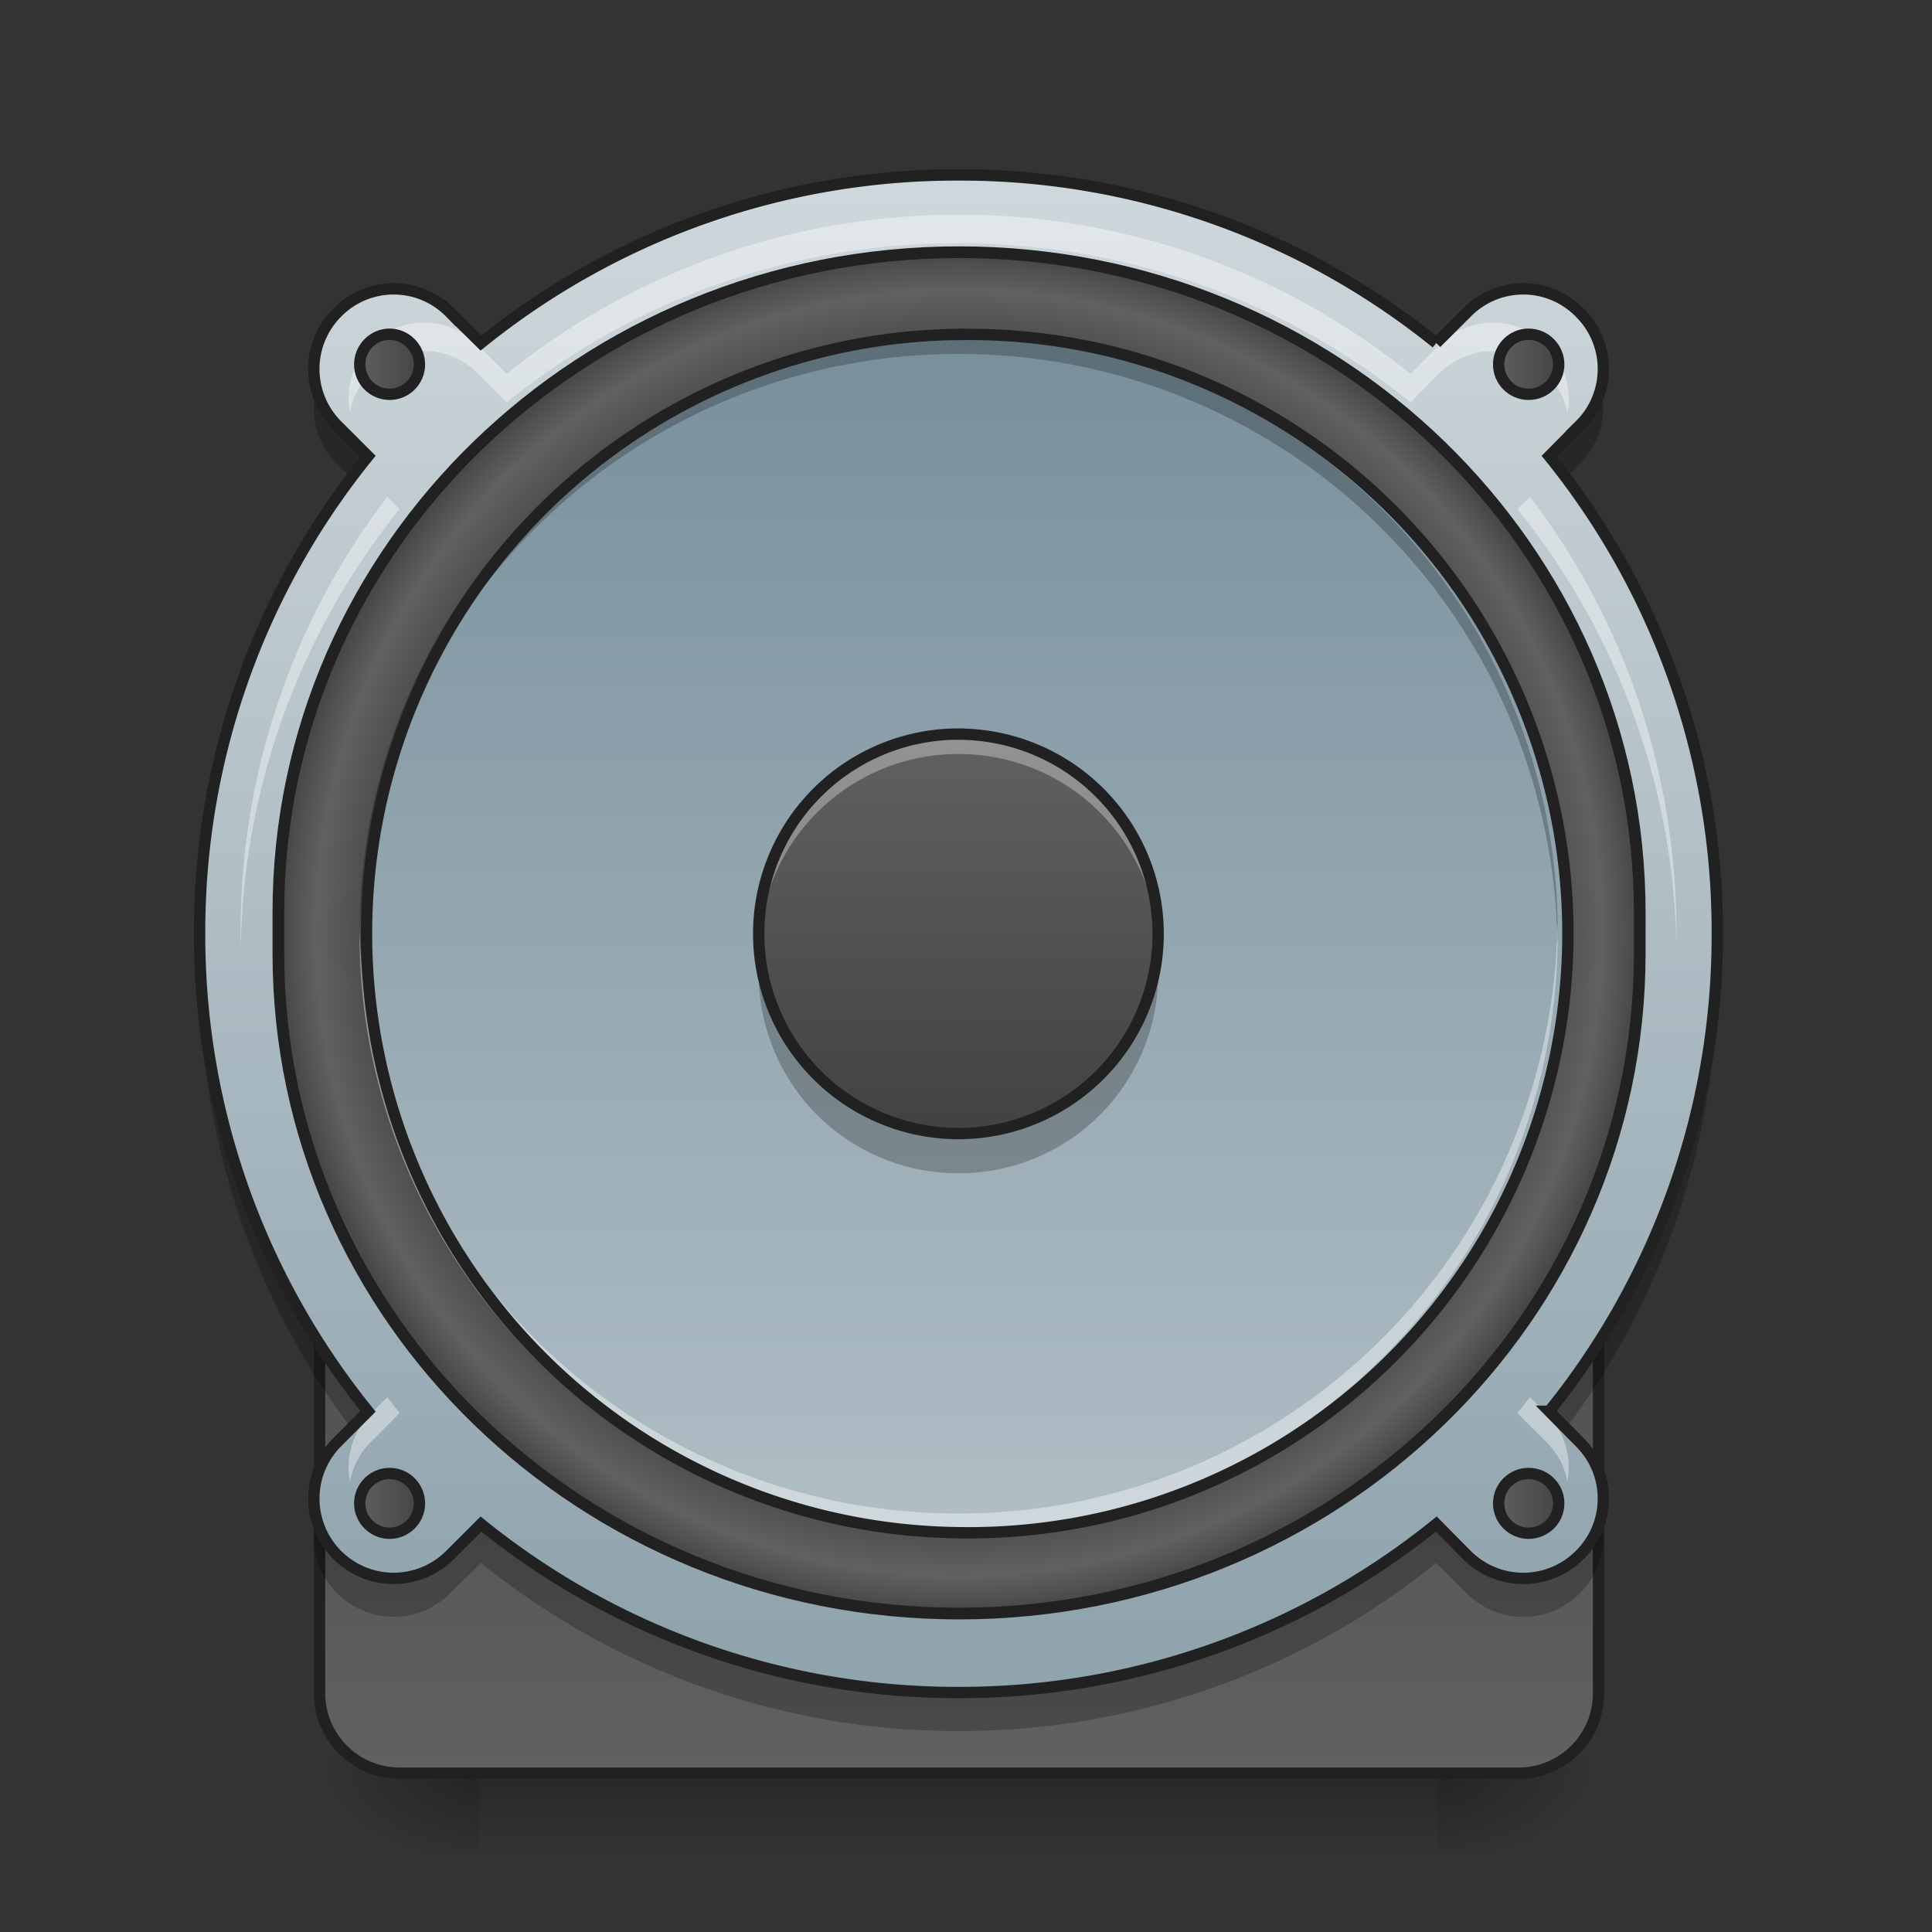 <svg xmlns="http://www.w3.org/2000/svg" width="22pt" height="22pt" viewBox="0 0 22 22"><rect x="0" y="0" width="22" height="22" fill="#333333" stroke="none"/><defs><linearGradient id="a" gradientUnits="userSpaceOnUse" x1="254" y1="222.917" x2="254" y2="249.375" gradientTransform="matrix(.043 0 0 .043 0 10.376)"><stop offset="0" stop-opacity=".275"/><stop offset="1" stop-opacity="0"/></linearGradient><radialGradient id="b" gradientUnits="userSpaceOnUse" cx="450.909" cy="189.579" fx="450.909" fy="189.579" r="21.167" gradientTransform="matrix(0 -.054 -.097 0 34.475 44.631)"><stop offset="0" stop-opacity=".314"/><stop offset=".222" stop-opacity=".275"/><stop offset="1" stop-opacity="0"/></radialGradient><radialGradient id="c" gradientUnits="userSpaceOnUse" cx="450.909" cy="189.579" fx="450.909" fy="189.579" r="21.167" gradientTransform="matrix(0 .054 .097 0 -12.645 -4.266)"><stop offset="0" stop-opacity=".314"/><stop offset=".222" stop-opacity=".275"/><stop offset="1" stop-opacity="0"/></radialGradient><radialGradient id="d" gradientUnits="userSpaceOnUse" cx="450.909" cy="189.579" fx="450.909" fy="189.579" r="21.167" gradientTransform="matrix(0 -.054 .097 0 -12.645 44.631)"><stop offset="0" stop-opacity=".314"/><stop offset=".222" stop-opacity=".275"/><stop offset="1" stop-opacity="0"/></radialGradient><radialGradient id="e" gradientUnits="userSpaceOnUse" cx="450.909" cy="189.579" fx="450.909" fy="189.579" r="21.167" gradientTransform="matrix(0 .054 -.097 0 34.475 -4.266)"><stop offset="0" stop-opacity=".314"/><stop offset=".222" stop-opacity=".275"/><stop offset="1" stop-opacity="0"/></radialGradient><linearGradient id="f" gradientUnits="userSpaceOnUse" x1="254" y1="-142.208" x2="254" y2="207.042" gradientTransform="matrix(1.091 0 0 1.091 -23.09 -2.947)"><stop offset="0" stop-color="#616161"/><stop offset="1" stop-color="#424242"/></linearGradient><linearGradient id="g" gradientUnits="userSpaceOnUse" x1="254" y1="254.667" x2="254" y2="32.417"><stop offset="0" stop-color="#616161"/><stop offset="1" stop-color="#424242"/></linearGradient><linearGradient id="h" gradientUnits="userSpaceOnUse" x1="960" y1="1695.118" x2="960" y2="175.118" gradientTransform="matrix(.011 0 0 .011 0 0)"><stop offset="0" stop-color="#90a4ae"/><stop offset="1" stop-color="#cfd8dc"/></linearGradient><radialGradient id="i" gradientUnits="userSpaceOnUse" cx="254" cy="32.417" fx="254" fy="32.417" r="176.125" gradientTransform="matrix(1.032 0 0 1.032 -8.175 -1.284)"><stop offset="0" stop-color="#616161"/><stop offset=".826" stop-color="#424242"/><stop offset=".936" stop-color="#616161"/><stop offset="1" stop-color="#424242"/></radialGradient><linearGradient id="j" gradientUnits="userSpaceOnUse" x1="243.417" y1="-126.333" x2="243.417" y2="191.167" gradientTransform="matrix(.043 0 0 .043 0 9.24)"><stop offset="0" stop-color="#78909c"/><stop offset="1" stop-color="#b0bec5"/></linearGradient><linearGradient id="k" gradientUnits="userSpaceOnUse" x1="254" y1="-20.5" x2="254" y2="85.333" gradientTransform="matrix(.043 0 0 .043 0 9.24)"><stop offset="0" stop-color="#616161"/><stop offset="1" stop-color="#424242"/></linearGradient><linearGradient id="l" gradientUnits="userSpaceOnUse" x1="93.75" y1="-118.396" x2="112.625" y2="-118.396"><stop offset="0" stop-color="#616161"/><stop offset="1" stop-color="#424242"/></linearGradient><linearGradient id="m" gradientUnits="userSpaceOnUse" x1="395.375" y1="-118.396" x2="414.25" y2="-118.396"><stop offset="0" stop-color="#616161"/><stop offset="1" stop-color="#424242"/></linearGradient><linearGradient id="n" gradientUnits="userSpaceOnUse" x1="93.75" y1="183.229" x2="112.625" y2="183.229"><stop offset="0" stop-color="#616161"/><stop offset="1" stop-color="#424242"/></linearGradient><linearGradient id="o" gradientUnits="userSpaceOnUse" x1="395.375" y1="183.229" x2="414.25" y2="183.229"><stop offset="0" stop-color="#616161"/><stop offset="1" stop-color="#424242"/></linearGradient></defs><path d="M5.457 20.184h10.914v.91H5.457zm0 0" fill="url(#a)"/><path d="M16.371 20.184h1.82v-.91h-1.82zm0 0" fill="url(#b)"/><path d="M5.457 20.184h-1.82v.91h1.82zm0 0" fill="url(#c)"/><path d="M5.457 20.184h-1.82v-.91h1.82zm0 0" fill="url(#d)"/><path d="M16.371 20.184h1.82v.91h-1.82zm0 0" fill="url(#e)"/><path d="M253.976-158.096c105.262 0 190.527 82.719 190.527 184.71v11.544c0 102.08-85.265 184.8-190.527 184.8-105.172 0-190.437-82.72-190.437-184.8V26.613c0-101.99 85.265-184.71 190.437-184.71zm0 0" transform="matrix(.043 0 0 .043 0 9.24)" fill="url(#f)" stroke-width="3.273" stroke-linecap="round" stroke="#212121"/><path d="M105.808 32.43h296.335a21.143 21.143 0 0 1 21.18 21.18v179.893a21.143 21.143 0 0 1-21.18 21.18H105.808c-11.635 0-21.18-9.454-21.18-21.18V53.61c0-11.726 9.545-21.18 21.18-21.18zm0 0" transform="matrix(.043 0 0 .043 0 9.24)" fill="url(#g)" stroke-width="3" stroke-linecap="round" stroke="#212121"/><path d="M10.914 1.992a8.617 8.617 0 0 0-5.437 1.914l-.352-.347a.9.9 0 0 0-1.285 0 .908.908 0 0 0 0 1.285l.351.351a8.604 8.604 0 0 0-1.918 5.438 8.62 8.62 0 0 0 1.918 5.437l-.351.352a.908.908 0 1 0 1.285 1.285l.352-.352a8.62 8.62 0 0 0 5.437 1.918 8.623 8.623 0 0 0 5.441-1.918l.348.352a.908.908 0 0 0 1.285 0 .9.9 0 0 0 0-1.285l-.347-.352a8.617 8.617 0 0 0 1.914-5.437 8.6 8.6 0 0 0-1.914-5.438l.347-.351a.9.9 0 0 0 0-1.285.9.9 0 0 0-1.285 0l-.348.347a8.62 8.62 0 0 0-5.44-1.914zm0 0" fill="url(#h)"/><path d="M253.976-148.097c99.536 0 180.255 78.265 180.255 174.801v10.908c0 96.536-80.72 174.802-180.255 174.802-99.536 0-180.256-78.266-180.256-174.802V26.704c0-96.536 80.72-174.801 180.256-174.801zm0 0" transform="matrix(.043 0 0 .043 0 9.24)" fill="url(#i)" stroke-width="3.097" stroke-linecap="round" stroke="#212121"/><path d="M10.914 3.809a6.823 6.823 0 1 1 0 13.644 6.823 6.823 0 0 1 0-13.645zm0 0" fill="url(#j)"/><path d="M8.652 10.86a2.268 2.268 0 0 0 2.262 2.5 2.266 2.266 0 0 0 2.274-2.274 4.39 4.39 0 0 0-.008-.227 2.27 2.27 0 0 1-2.266 2.047 2.267 2.267 0 0 1-2.262-2.047zm0 0" fill-opacity=".235"/><path d="M10.914 8.36a2.273 2.273 0 1 1 0 4.548 2.273 2.273 0 0 1 0-4.549zm0 0" fill="url(#k)"/><path d="M10.914 8.36a2.268 2.268 0 0 0-2.27 2.386 2.269 2.269 0 0 1 2.27-2.16c1.223 0 2.211.953 2.274 2.16v-.113a2.266 2.266 0 0 0-2.274-2.274zm0 0" fill="#fff" fill-opacity=".314"/><path d="M10.914 8.36a2.273 2.273 0 1 1 0 4.548 2.273 2.273 0 0 1 0-4.549zm0 0" fill="none" stroke-width=".129" stroke-linecap="round" stroke="#212121"/><path d="M10.914 2.445c-1.953 0-3.742.68-5.144 1.813l-.332-.332a.858.858 0 0 0-1.215 0c-.211.21-.29.5-.239.773a.858.858 0 0 1 1.453-.45l.333.333a8.134 8.134 0 0 1 5.144-1.812c1.953 0 3.742.675 5.149 1.812l.328-.332a.863.863 0 0 1 1.457.45.863.863 0 0 0-1.457-.774l-.328.332a8.175 8.175 0 0 0-5.149-1.813zM4.41 5.656a8.14 8.14 0 0 0-1.668 5.13 8.166 8.166 0 0 1 1.809-4.99zm13.012 0l-.145.14a8.145 8.145 0 0 1 1.813 4.99v-.165c0-1.871-.621-3.59-1.668-4.965zM4.41 15.91l-.187.188c-.211.21-.29.5-.239.77.032-.161.11-.321.239-.446l.328-.332-.14-.18zm13.012 0c-.047.059-.094.121-.145.18l.332.332a.847.847 0 0 1 .239.445.859.859 0 0 0-.239-.77zm0 0" fill="#fff" fill-opacity=".392"/><path d="M3.602 4.41c-.079.3 0 .637.238.871l.152.153c.063-.086.13-.172.2-.258l-.352-.348a.905.905 0 0 1-.238-.418zm14.625 0a.905.905 0 0 1-.239.418l-.347.348.199.258.148-.153a.903.903 0 0 0 .239-.87zm-15.95 6.434c-.004.074-.004.152-.004.226 0 1.95.637 3.742 1.72 5.184l.198-.2a8.605 8.605 0 0 1-1.914-5.21zm17.278 0a8.605 8.605 0 0 1-1.914 5.21l.199.2a8.618 8.618 0 0 0 1.715-5.184v-.226zm-15.953 6.43c-.079.3 0 .636.238.87a.908.908 0 0 0 1.285 0l.352-.347a8.617 8.617 0 0 0 5.437 1.914 8.62 8.62 0 0 0 5.441-1.914l.348.348a.908.908 0 0 0 1.285 0c.239-.235.317-.57.239-.872a.908.908 0 0 1-1.523.418l-.349-.351a8.623 8.623 0 0 1-5.44 1.918 8.62 8.62 0 0 1-5.438-1.918l-.352.351a.908.908 0 0 1-1.523-.418zm0 0" fill-opacity=".235"/><path d="M10.914 1.992a8.617 8.617 0 0 0-5.437 1.914l-.352-.347a.9.9 0 0 0-1.285 0 .908.908 0 0 0 0 1.285l.351.351a8.604 8.604 0 0 0-1.918 5.438 8.62 8.62 0 0 0 1.918 5.437l-.351.352a.908.908 0 1 0 1.285 1.285l.352-.352a8.62 8.62 0 0 0 5.437 1.918 8.623 8.623 0 0 0 5.441-1.918l.348.352a.908.908 0 0 0 1.285 0 .9.9 0 0 0 0-1.285l-.347-.352a8.617 8.617 0 0 0 1.914-5.437 8.6 8.6 0 0 0-1.914-5.438l.347-.351a.9.9 0 0 0 0-1.285.9.9 0 0 0-1.285 0l-.348.347a8.62 8.62 0 0 0-5.44-1.914zm0 0" fill="none" stroke-width=".129" stroke-linecap="round" stroke="#212121"/><path d="M10.914 3.809a6.808 6.808 0 0 0-6.82 6.824v.11a6.807 6.807 0 0 1 6.82-6.712 6.807 6.807 0 0 1 6.82 6.711c.004-.035.004-.074.004-.11a6.808 6.808 0 0 0-6.824-6.823zm0 0" fill-opacity=".235"/><path d="M10.914 17.453a6.807 6.807 0 0 1-6.82-6.82v-.113a6.807 6.807 0 0 0 6.82 6.714 6.807 6.807 0 0 0 6.82-6.714c.004.039.004.074.004.113a6.808 6.808 0 0 1-6.824 6.82zm0 0" fill="#fff" fill-opacity=".392"/><path d="M10.914 3.809a6.823 6.823 0 1 1 0 13.644 6.823 6.823 0 0 1 0-13.645zm0 0" fill="none" stroke-width=".129" stroke-linecap="round" stroke="#212121"/><path d="M103.172-126.372c4.363 0 7.908 3.636 7.908 8 0 4.362-3.545 7.907-7.908 7.907s-7.908-3.545-7.908-7.908 3.545-8 7.908-8zm0 0" transform="matrix(.043 0 0 .043 0 9.24)" fill="url(#l)" stroke-width="3" stroke-linecap="round" stroke-linejoin="round" stroke="#212121"/><path d="M404.78-126.372c4.454 0 7.999 3.636 7.999 8 0 4.362-3.545 7.907-8 7.907-4.363 0-7.908-3.545-7.908-7.908s3.545-8 7.909-8zm0 0" transform="matrix(.043 0 0 .043 0 9.24)" fill="url(#m)" stroke-width="3" stroke-linecap="round" stroke-linejoin="round" stroke="#212121"/><path d="M103.172 175.326c4.363 0 7.908 3.545 7.908 7.909 0 4.363-3.545 7.908-7.908 7.908s-7.908-3.545-7.908-7.908c0-4.364 3.545-7.909 7.908-7.909zm0 0" transform="matrix(.043 0 0 .043 0 9.24)" fill="url(#n)" stroke-width="3" stroke-linecap="round" stroke-linejoin="round" stroke="#212121"/><path d="M404.78 175.326c4.454 0 7.999 3.545 7.999 7.909 0 4.363-3.545 7.908-8 7.908-4.363 0-7.908-3.545-7.908-7.908 0-4.364 3.545-7.909 7.909-7.909zm0 0" transform="matrix(.043 0 0 .043 0 9.24)" fill="url(#o)" stroke-width="3" stroke-linecap="round" stroke-linejoin="round" stroke="#212121"/></svg>